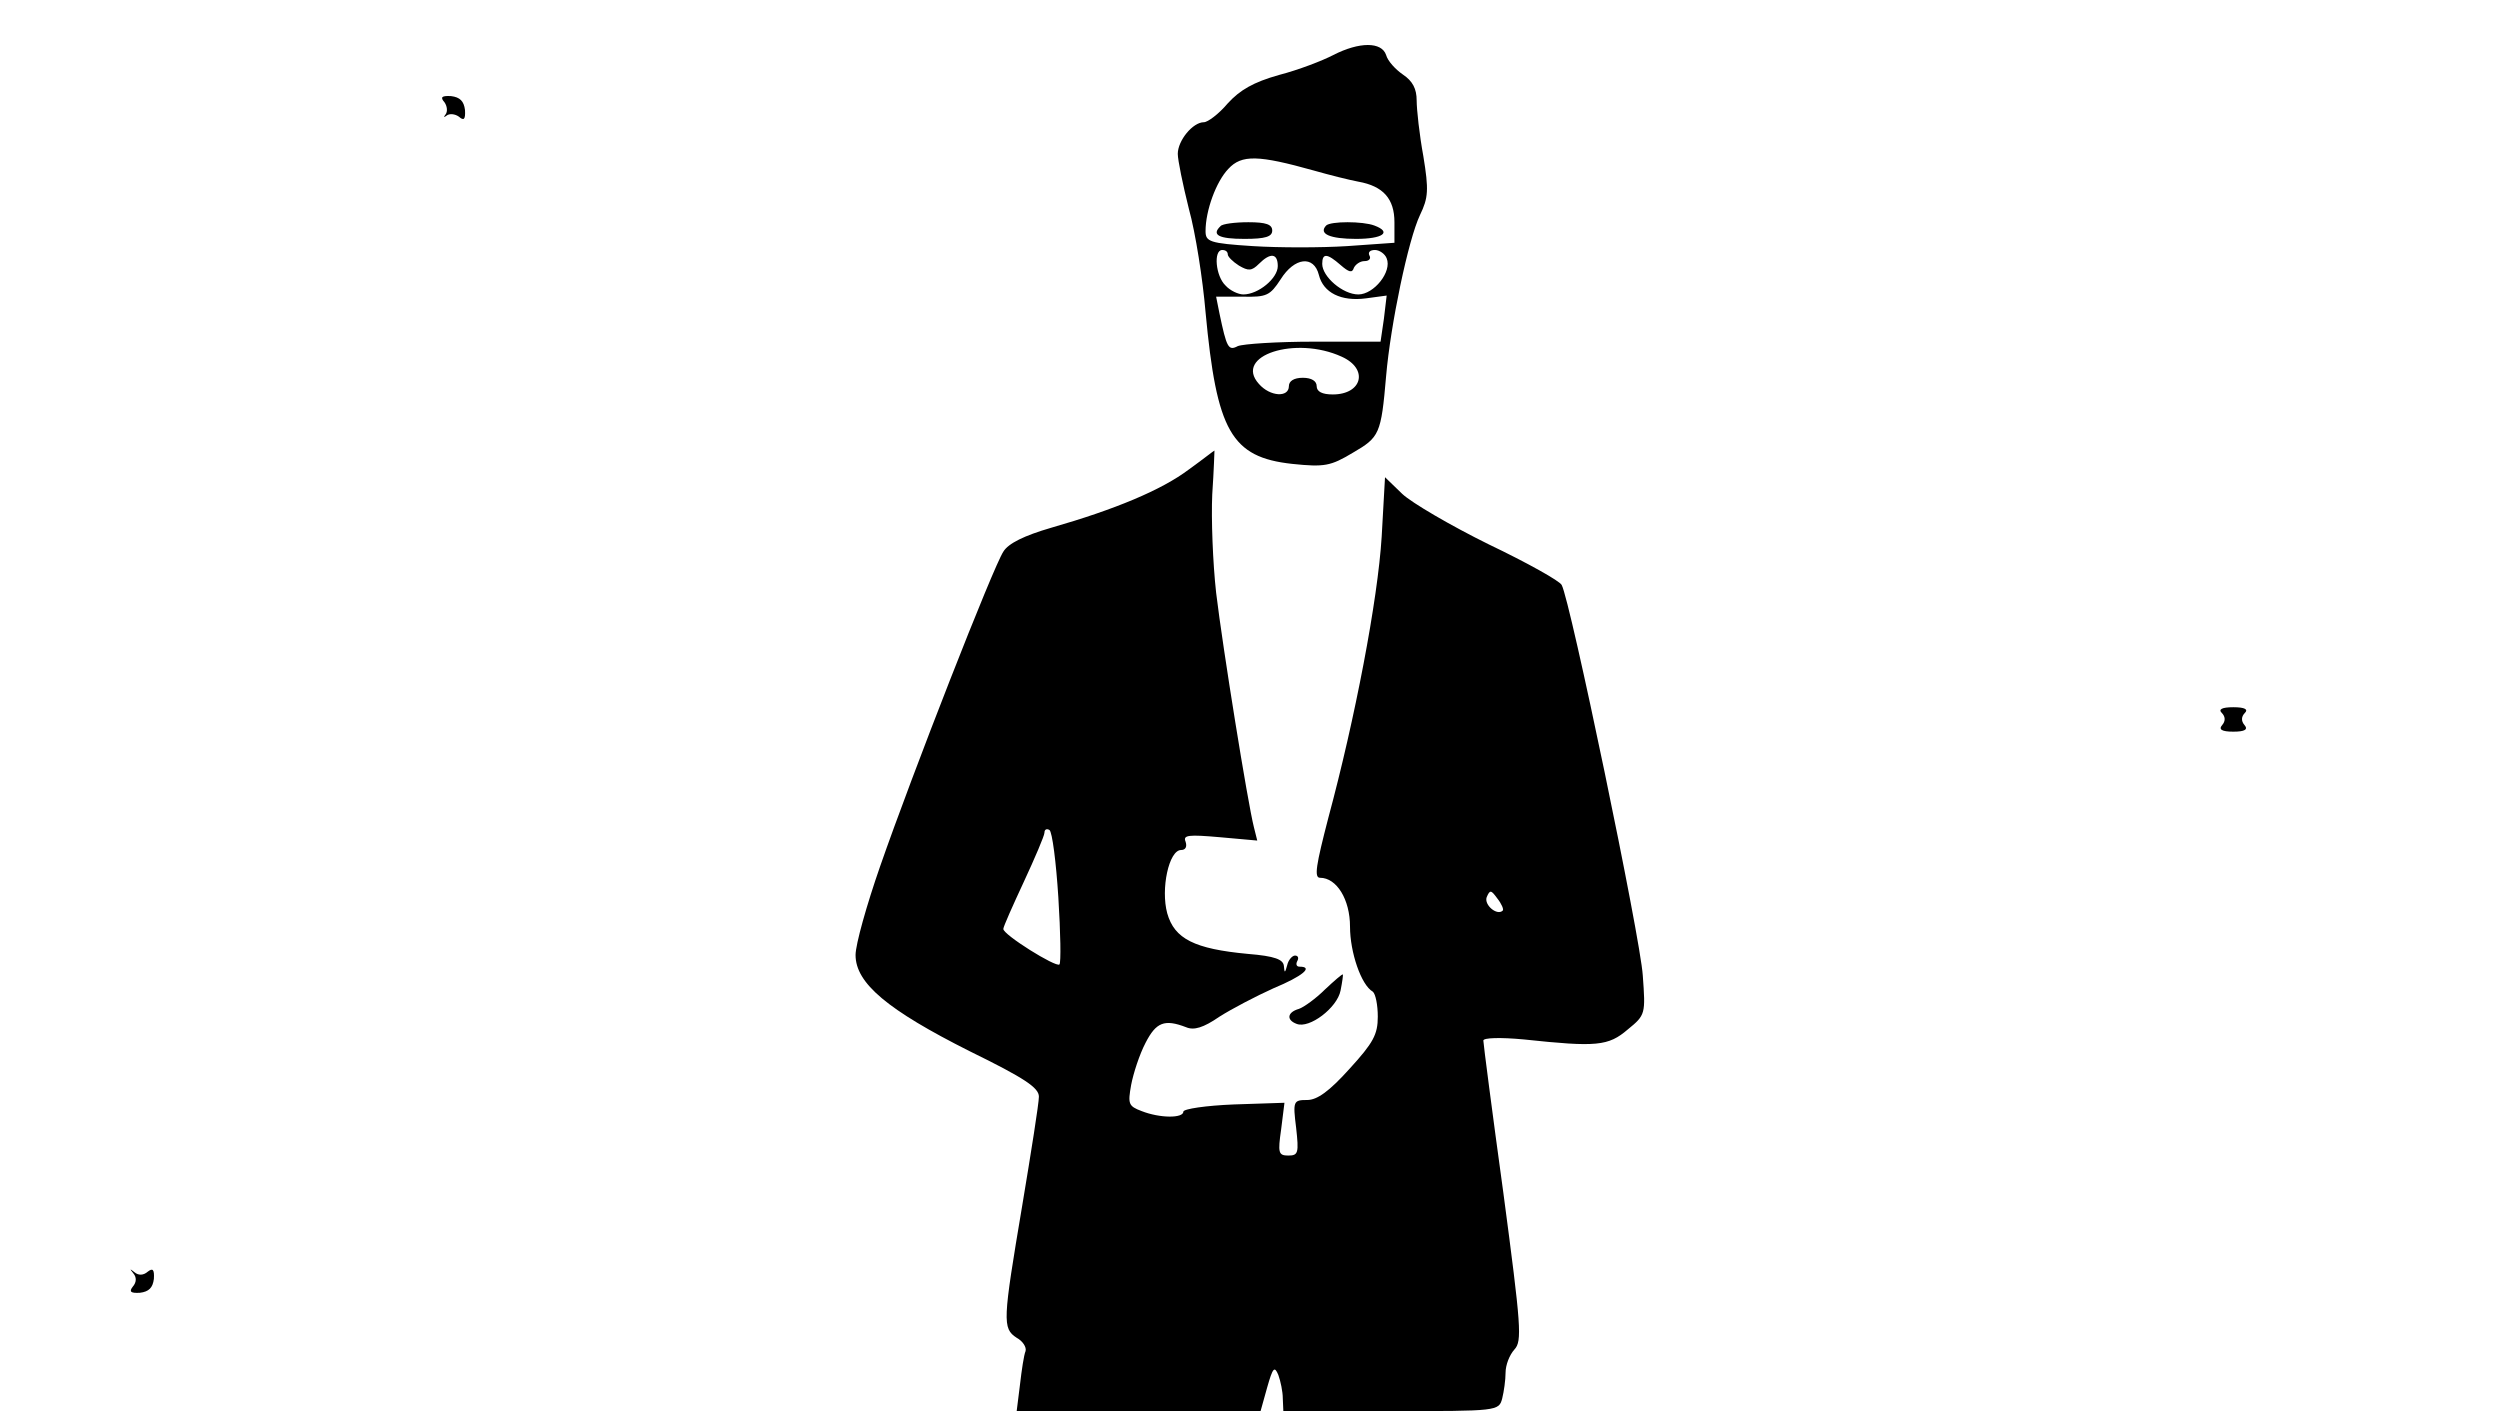 <?xml version="1.0" standalone="no"?>
<!DOCTYPE svg PUBLIC "-//W3C//DTD SVG 20010904//EN"
 "http://www.w3.org/TR/2001/REC-SVG-20010904/DTD/svg10.dtd">
<svg version="1.0" xmlns="http://www.w3.org/2000/svg"
 width="450pt" height="254pt" viewBox="0 0 450 254"
 preserveAspectRatio="xMidYMid meet">

<g transform="translate(0,254) scale(0.1,-0.1)"
fill="#000000" stroke="none">
<path d="M2400 2441 c-19 -10 -63 -27 -98 -36 -46 -13 -70 -27 -92 -51 -16
-19 -36 -34 -43 -34 -20 0 -47 -33 -47 -57 0 -11 9 -55 20 -99 12 -43 25 -127
30 -186 20 -214 46 -261 156 -273 58 -6 69 -4 109 20 48 28 51 33 60 138 8 93
40 246 61 290 15 31 16 45 6 106 -7 38 -12 84 -12 100 0 21 -7 35 -25 47 -13
9 -27 24 -30 35 -8 24 -48 24 -95 0z m-35 -208 c28 -8 64 -17 80 -20 45 -8 65
-31 65 -73 l0 -37 -85 -6 c-47 -3 -123 -3 -170 0 -78 5 -85 8 -85 27 0 37 19
89 41 112 24 26 54 25 154 -3z m-155 -151 c0 -4 9 -13 20 -20 17 -10 23 -10
36 3 21 21 34 19 34 -4 0 -22 -35 -51 -62 -51 -9 0 -24 7 -32 16 -18 17 -22
64 -6 64 6 0 10 -3 10 -8z m286 -7 c10 -24 -23 -65 -51 -65 -28 0 -65 32 -65
55 0 20 9 19 33 -2 15 -13 21 -15 24 -5 3 6 11 12 19 12 9 0 12 5 9 10 -3 6 1
10 10 10 8 0 18 -7 21 -15z m-122 -30 c8 -32 40 -48 85 -42 l37 5 -5 -42 -6
-41 -120 0 c-66 0 -127 -4 -137 -8 -17 -9 -20 -3 -33 59 l-6 30 48 0 c43 -1
49 2 68 31 25 40 60 44 69 8z m41 -147 c49 -22 37 -68 -16 -68 -19 0 -29 5
-29 15 0 9 -9 15 -25 15 -16 0 -25 -6 -25 -15 0 -21 -34 -19 -54 4 -46 51 66
87 149 49z"/>
<path d="M2197 2133 c-17 -16 -3 -23 43 -23 38 0 50 4 50 15 0 11 -11 15 -43
15 -24 0 -47 -3 -50 -7z"/>
<path d="M2387 2134 c-14 -15 7 -24 54 -24 48 0 65 12 33 24 -21 8 -79 8 -87
0z"/>
<path d="M800 2356 c5 -7 6 -17 2 -22 -4 -5 -3 -6 2 -2 5 4 15 3 22 -2 9 -8
12 -5 11 12 -2 16 -9 23 -25 25 -17 1 -20 -2 -12 -11z"/>
<path d="M2140 1695 c-49 -37 -133 -72 -248 -105 -48 -14 -77 -28 -86 -43 -18
-27 -164 -400 -222 -567 -24 -69 -44 -140 -44 -159 0 -51 58 -99 205 -173 100
-49 125 -66 125 -82 0 -12 -14 -100 -30 -196 -35 -208 -36 -221 -10 -238 11
-6 18 -17 16 -24 -3 -7 -7 -34 -10 -60 l-6 -48 220 0 219 0 12 43 c10 35 13
39 20 22 4 -11 8 -30 8 -42 l1 -23 194 0 c192 0 194 0 200 23 3 12 6 33 6 46
0 14 7 32 16 42 14 15 12 41 -20 282 -20 145 -36 269 -36 274 0 5 30 6 73 2
131 -14 152 -12 187 18 32 26 32 28 27 97 -4 67 -131 677 -146 703 -3 7 -62
40 -131 73 -69 34 -139 75 -156 91 l-31 30 -6 -107 c-7 -114 -48 -328 -96
-506 -22 -85 -26 -108 -15 -108 30 0 54 -39 54 -88 0 -46 20 -105 41 -117 5
-4 9 -24 9 -45 0 -32 -8 -47 -51 -94 -36 -40 -58 -56 -76 -56 -25 0 -26 -2
-20 -50 5 -45 4 -50 -14 -50 -18 0 -19 5 -13 47 l6 48 -91 -3 c-50 -2 -91 -8
-91 -13 0 -12 -42 -12 -75 1 -24 9 -25 13 -19 47 4 21 15 55 26 76 19 37 34
43 73 28 14 -6 31 -1 60 19 22 14 66 37 97 51 53 22 73 39 47 39 -5 0 -7 4 -4
10 3 5 2 10 -4 10 -5 0 -12 -8 -14 -17 -4 -15 -5 -15 -6 -2 -1 12 -16 18 -65
22 -96 9 -132 27 -145 73 -12 44 3 114 25 114 8 0 11 6 8 15 -5 12 5 13 62 8
l67 -6 -6 24 c-11 43 -56 322 -68 422 -6 54 -9 133 -7 177 3 44 4 80 4 79 -1
0 -21 -16 -46 -34z m-235 -770 c4 -64 5 -118 2 -121 -6 -6 -102 54 -101 64 0
4 17 42 37 85 20 43 37 83 37 88 0 6 4 8 9 5 5 -3 12 -58 16 -121z m800 -24
c-10 -10 -34 10 -29 24 6 14 8 13 19 -2 8 -10 12 -20 10 -22z"/>
<path d="M3999 1257 c7 -7 7 -15 1 -22 -7 -8 -1 -12 20 -12 21 0 27 4 20 12
-6 7 -6 15 1 22 6 6 0 10 -21 10 -21 0 -27 -4 -21 -10z"/>
<path d="M2385 759 c-16 -16 -38 -32 -47 -35 -21 -6 -23 -20 -4 -27 23 -9 73
29 79 60 3 15 5 29 4 29 -1 1 -15 -11 -32 -27z"/>
<path d="M240 248 c6 -7 6 -16 -1 -24 -7 -9 -4 -12 13 -11 16 2 23 9 25 25 1
17 -2 20 -11 13 -8 -7 -17 -7 -24 -1 -9 7 -9 7 -2 -2z"/>
</g>
</svg>
